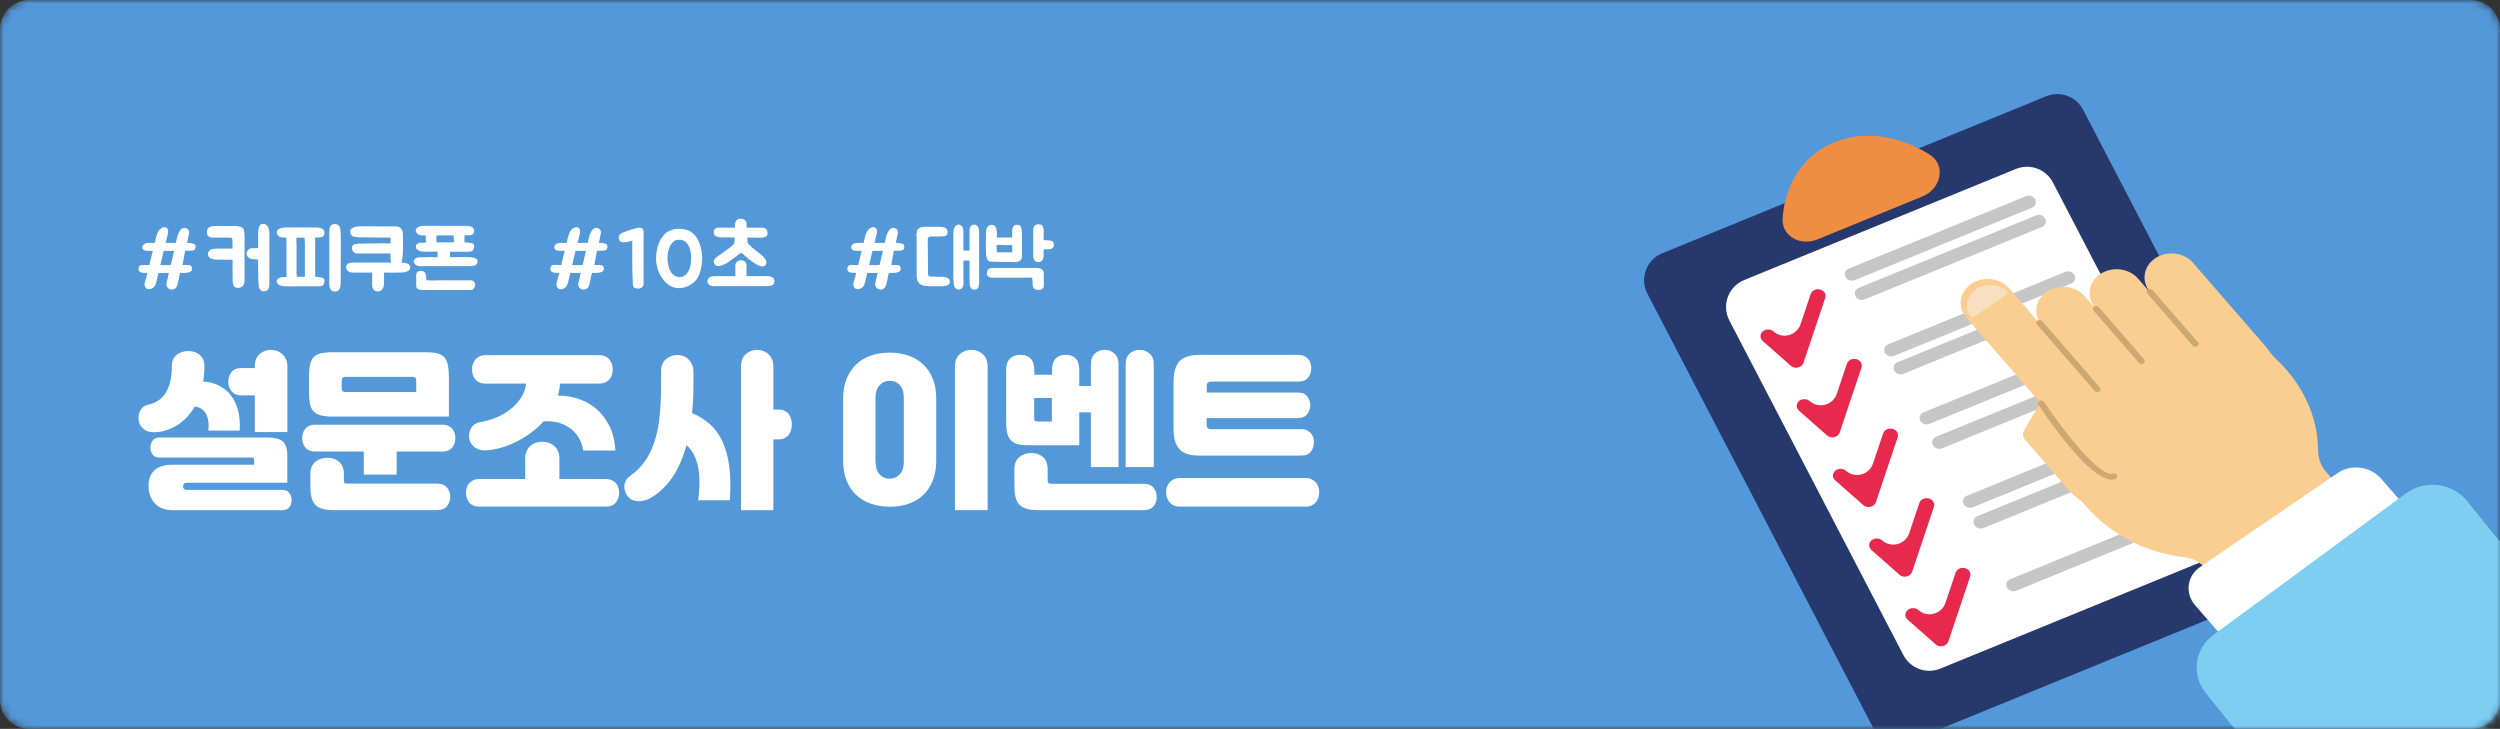 <svg width="343" height="100" viewBox="0 0 343 100" fill="none" xmlns="http://www.w3.org/2000/svg">
<rect x="0" y="0" width="343" height="100" fill="#333333" stroke="none"/>
<mask id="mask0_27_726" style="mask-type:luminance" maskUnits="userSpaceOnUse" x="0" y="0" width="343" height="100">
<path d="M339 0H4C1.791 0 0 1.791 0 4V96C0 98.209 1.791 100 4 100H339C341.209 100 343 98.209 343 96V4C343 1.791 341.209 0 339 0Z" fill="white"/>
</mask>
<g mask="url(#mask0_27_726)">
<path d="M339 0H4C1.791 0 0 1.791 0 4V96C0 98.209 1.791 100 4 100H339C341.209 100 343 98.209 343 96V4C343 1.791 341.209 0 339 0Z" fill="#5398D8"/>
</g>
<mask id="mask1_27_726" style="mask-type:luminance" maskUnits="userSpaceOnUse" x="0" y="0" width="343" height="100">
<path d="M339 0H4C1.791 0 0 1.791 0 4V96C0 98.209 1.791 100 4 100H339C341.209 100 343 98.209 343 96V4C343 1.791 341.209 0 339 0Z" fill="white"/>
</mask>
<g mask="url(#mask1_27_726)">
<path d="M278.343 18.328L233.323 36.731C231.279 37.567 230.447 39.834 231.466 41.794L258.905 94.555C259.924 96.515 262.408 97.426 264.453 96.59L309.473 78.187C311.517 77.351 312.349 75.085 311.33 73.125L283.891 20.363C282.872 18.403 280.388 17.492 278.343 18.328Z" fill="white"/>
<path d="M262.055 101.704C260.141 102.486 257.946 101.681 256.992 99.847L226.023 40.294C224.937 38.206 225.879 35.637 228.058 34.746L280.742 13.207C282.656 12.424 284.851 13.229 285.805 15.063L316.779 74.62C317.865 76.708 316.922 79.278 314.743 80.168L262.055 101.704ZM239.302 38.419C237.123 39.31 236.181 41.88 237.267 43.968L261.145 89.878C262.099 91.713 264.293 92.518 266.207 91.735L303.5 76.491C305.678 75.6 306.621 73.031 305.535 70.942L281.657 25.032C280.703 23.198 278.508 22.393 276.595 23.175L239.302 38.419Z" fill="#26386C"/>
<path d="M246.426 50.45C246.154 50.45 245.887 50.353 245.691 50.18L241.847 46.79C241.438 46.431 241.438 45.843 241.843 45.48C242.252 45.117 242.911 45.117 243.32 45.476C244.559 46.568 246.51 46.044 247.036 44.479L248.425 40.344C248.588 39.855 249.172 39.574 249.723 39.722C250.274 39.866 250.591 40.384 250.424 40.873L247.432 49.787C247.327 50.098 247.043 50.339 246.689 50.42C246.597 50.442 246.513 50.45 246.426 50.45Z" fill="#E6294C"/>
<path d="M251.396 60.005C251.125 60.005 250.858 59.909 250.661 59.735L246.817 56.345C246.408 55.986 246.408 55.398 246.813 55.035C247.218 54.673 247.882 54.673 248.291 55.032C249.53 56.123 251.481 55.599 252.006 54.034L253.395 49.899C253.558 49.41 254.142 49.129 254.693 49.277C255.244 49.422 255.561 49.94 255.394 50.428L252.402 59.343C252.298 59.654 252.014 59.894 251.659 59.975C251.567 59.998 251.479 60.005 251.396 60.005Z" fill="#E6294C"/>
<path d="M256.367 69.563C256.096 69.563 255.829 69.467 255.633 69.293L251.789 65.903C251.38 65.544 251.38 64.956 251.784 64.594C252.193 64.231 252.853 64.231 253.262 64.59C254.501 65.681 256.452 65.157 256.978 63.592L258.367 59.457C258.529 58.969 259.109 58.688 259.665 58.836C260.216 58.98 260.533 59.498 260.366 59.986L257.373 68.901C257.269 69.212 256.985 69.452 256.63 69.534C256.538 69.552 256.451 69.563 256.367 69.563Z" fill="#E6294C"/>
<path d="M261.335 79.117C261.063 79.117 260.796 79.021 260.6 78.847L256.756 75.458C256.347 75.099 256.347 74.51 256.752 74.148C257.157 73.785 257.82 73.785 258.229 74.144C259.468 75.235 261.419 74.712 261.945 73.146L263.334 69.011C263.497 68.523 264.081 68.242 264.632 68.39C265.183 68.534 265.5 69.052 265.333 69.54L262.34 78.455C262.236 78.766 261.952 79.006 261.597 79.088C261.51 79.11 261.422 79.117 261.335 79.117Z" fill="#E6294C"/>
<path d="M266.305 88.676C266.034 88.676 265.767 88.58 265.571 88.406L261.727 85.016C261.318 84.658 261.318 84.069 261.723 83.707C262.132 83.344 262.791 83.344 263.2 83.703C264.439 84.794 266.39 84.27 266.916 82.705L268.305 78.57C268.467 78.082 269.052 77.8 269.603 77.949C270.154 78.093 270.471 78.611 270.304 79.099L267.311 88.014C267.207 88.325 266.923 88.565 266.568 88.647C266.477 88.665 266.393 88.676 266.305 88.676Z" fill="#E6294C"/>
<path d="M277.982 26.906L253.621 36.864C253.164 37.051 252.979 37.557 253.206 37.994C253.434 38.431 253.988 38.635 254.444 38.448L278.806 28.489C279.262 28.303 279.448 27.797 279.22 27.36C278.993 26.922 278.439 26.719 277.982 26.906Z" fill="#C7C6C6"/>
<path d="M279.355 29.548L254.994 39.506C254.537 39.693 254.352 40.199 254.579 40.636C254.807 41.073 255.361 41.276 255.817 41.09L280.179 31.131C280.635 30.945 280.821 30.439 280.593 30.002C280.366 29.564 279.811 29.361 279.355 29.548Z" fill="#C7C6C6"/>
<path d="M275.531 43.491L260.302 49.716C259.846 49.903 259.66 50.408 259.888 50.846C260.115 51.283 260.669 51.486 261.125 51.3L276.354 45.074C276.81 44.888 276.996 44.382 276.768 43.945C276.541 43.508 275.987 43.304 275.531 43.491Z" fill="#C7C6C6"/>
<path d="M279.104 50.358L263.875 56.583C263.419 56.77 263.233 57.276 263.461 57.713C263.688 58.15 264.243 58.353 264.699 58.167L279.927 51.942C280.384 51.755 280.569 51.249 280.342 50.812C280.114 50.375 279.56 50.172 279.104 50.358Z" fill="#C7C6C6"/>
<path d="M280.843 53.704L265.614 59.929C265.158 60.116 264.973 60.622 265.2 61.059C265.428 61.496 265.982 61.7 266.438 61.513L281.667 55.288C282.123 55.101 282.308 54.596 282.081 54.158C281.854 53.721 281.299 53.518 280.843 53.704Z" fill="#C7C6C6"/>
<path d="M285.054 61.803L269.825 68.028C269.369 68.214 269.183 68.72 269.411 69.157C269.638 69.594 270.193 69.798 270.649 69.611L285.877 63.386C286.334 63.2 286.519 62.694 286.292 62.257C286.064 61.819 285.51 61.616 285.054 61.803Z" fill="#C7C6C6"/>
<path d="M286.519 64.618L271.291 70.843C270.834 71.03 270.649 71.535 270.876 71.973C271.104 72.41 271.658 72.613 272.114 72.427L287.343 66.202C287.799 66.015 287.985 65.509 287.757 65.072C287.53 64.635 286.976 64.432 286.519 64.618Z" fill="#C7C6C6"/>
<path d="M283.384 37.294L259.022 47.253C258.566 47.439 258.38 47.945 258.608 48.382C258.835 48.82 259.389 49.023 259.846 48.836L284.207 38.878C284.664 38.691 284.849 38.185 284.622 37.748C284.394 37.311 283.84 37.108 283.384 37.294Z" fill="#C7C6C6"/>
<path d="M295.652 60.885L271.29 70.844C270.834 71.03 270.648 71.536 270.876 71.973C271.103 72.41 271.657 72.614 272.114 72.427L296.475 62.468C296.931 62.282 297.117 61.776 296.89 61.339C296.662 60.902 296.108 60.699 295.652 60.885Z" fill="#C7C6C6"/>
<path d="M300.138 69.513L275.776 79.472C275.32 79.659 275.134 80.164 275.362 80.602C275.589 81.039 276.143 81.242 276.599 81.056L300.961 71.097C301.417 70.91 301.603 70.405 301.375 69.968C301.148 69.53 300.594 69.327 300.138 69.513Z" fill="#C7C6C6"/>
<path d="M251.666 19.516C247.387 21.267 244.887 25.274 244.576 29.96C244.412 32.422 247.043 33.789 249.327 32.855L263.78 26.946C266.326 25.905 267.051 22.645 264.718 21.186C260.604 18.614 255.775 17.836 251.666 19.516Z" fill="#EF8D43"/>
<path d="M313.679 50.707C313.193 50.15 312.681 49.623 312.144 49.128C311.593 48.619 311.202 47.955 310.721 47.38C310.703 47.359 310.686 47.339 310.668 47.319L300.874 36.049C299.625 34.61 297.297 34.345 295.674 35.452C294.05 36.559 293.751 38.623 295 40.063L298.048 43.571C298.061 43.586 298.051 43.609 298.031 43.609C298.024 43.609 298.017 43.606 298.013 43.601L293.332 38.216C292.083 36.777 289.755 36.512 288.132 37.619C286.508 38.726 286.21 40.79 287.458 42.23L290.167 45.349C290.178 45.362 290.174 45.381 290.159 45.387C290.149 45.391 290.139 45.388 290.132 45.38L286.009 40.632C284.76 39.193 282.432 38.928 280.809 40.035C279.185 41.142 278.886 43.206 280.135 44.645L284.662 49.853C284.67 49.862 284.671 49.874 284.664 49.884C284.654 49.896 284.635 49.898 284.625 49.886L275.648 39.556C274.4 38.117 272.071 37.852 270.448 38.959C268.825 40.066 268.526 42.131 269.774 43.57L279.569 54.84C279.769 55.071 279.836 55.399 279.681 55.664L277.713 59.035L277.709 59.043C277.464 59.458 277.517 59.964 277.838 60.336L284.055 67.489C284.182 67.635 284.32 67.77 284.468 67.891C285.016 68.342 285.611 68.751 286.07 69.29C286.119 69.348 286.169 69.405 286.218 69.462C289.709 73.48 294.619 75.878 299.593 76.433C300.712 76.558 301.776 77.036 302.515 77.886L302.802 78.218C304.134 79.75 306.402 80.042 308.078 78.897L319.027 71.419C321.002 70.07 321.36 67.299 319.791 65.493L319.089 64.685C318.358 63.843 318.039 62.734 318.028 61.62C317.992 57.892 316.561 54.025 313.679 50.707Z" fill="#FACD91"/>
<path d="M271.127 39.691C269.86 40.553 269.525 42.091 270.27 43.297C270.4 43.507 270.707 43.558 270.921 43.416L275.239 40.466C275.448 40.319 275.471 40.043 275.279 39.877C274.15 38.935 272.389 38.829 271.127 39.691Z" fill="#F9DFC2"/>
<path d="M287.749 53.796C287.615 53.796 287.481 53.744 287.396 53.642L279.48 44.531C279.328 44.357 279.364 44.108 279.56 43.977C279.756 43.847 280.037 43.875 280.185 44.049L288.101 53.159C288.253 53.333 288.217 53.582 288.021 53.713C287.94 53.768 287.842 53.796 287.749 53.796Z" fill="#CDA872"/>
<path d="M293.818 49.94C293.685 49.94 293.551 49.889 293.466 49.786L287.231 42.613C287.079 42.439 287.115 42.19 287.311 42.059C287.508 41.925 287.789 41.956 287.936 42.13L294.171 49.303C294.322 49.477 294.287 49.727 294.091 49.857C294.01 49.912 293.917 49.94 293.818 49.94Z" fill="#CDA872"/>
<path d="M301.201 47.591C301.067 47.591 300.933 47.54 300.848 47.437L294.613 40.264C294.462 40.09 294.497 39.841 294.693 39.71C294.89 39.58 295.171 39.608 295.318 39.782L301.553 46.955C301.705 47.129 301.669 47.378 301.473 47.508C301.392 47.563 301.299 47.591 301.201 47.591Z" fill="#CDA872"/>
<path d="M289.738 65.792C286.598 65.792 280.845 57.306 279.672 55.527C279.547 55.337 279.618 55.096 279.832 54.985C280.047 54.875 280.319 54.938 280.443 55.128C283.356 59.549 288.222 65.531 289.903 64.978C290.135 64.903 290.389 65.005 290.478 65.211C290.563 65.417 290.447 65.642 290.215 65.717C290.064 65.769 289.903 65.792 289.738 65.792Z" fill="#CDA872"/>
<path d="M320.743 64.889L301.864 77.784C300.04 79.03 299.736 81.391 301.185 83.059L314.161 97.993C315.61 99.66 318.263 100.002 320.088 98.756L338.966 85.861C340.791 84.615 341.095 82.253 339.646 80.586L326.67 65.652C325.221 63.985 322.567 63.643 320.743 64.889Z" fill="white"/>
<path d="M351.671 94.421L325.287 113.816C322.672 115.736 318.922 115.272 316.91 112.777L302.622 95.081C300.609 92.586 301.095 89.007 303.71 87.087L330.094 67.692C332.708 65.772 336.459 66.236 338.471 68.731L352.759 86.427C354.771 88.917 354.285 92.5 351.671 94.421Z" fill="#7ECEF2"/>
</g>
<path d="M20.276 55.536C21.429 55.291 22.266 54.716 22.786 53.811C23.307 52.907 23.572 51.746 23.572 50.32V50.224C23.572 49.863 23.633 49.554 23.766 49.288C23.888 49.022 24.062 48.809 24.286 48.649C24.511 48.49 24.745 48.362 25.021 48.277C25.296 48.192 25.582 48.16 25.888 48.16C26.47 48.17 26.98 48.351 27.398 48.692C27.827 49.032 28.041 49.543 28.041 50.224V50.32C28.041 50.682 28.031 51.023 28 51.363C27.97 51.704 27.929 52.023 27.888 52.332C28.663 52.396 29.378 52.577 30.01 52.885C30.643 53.194 31.184 53.62 31.633 54.184C32.081 54.748 32.418 55.429 32.643 56.249C32.867 57.058 32.949 58.005 32.888 59.08H28.582C28.684 58.101 28.572 57.324 28.245 56.749C27.919 56.174 27.408 55.855 26.715 55.77C26.072 56.887 25.266 57.739 24.306 58.335C23.337 58.941 22.317 59.261 21.245 59.303C20.664 59.335 20.184 59.208 19.797 58.931C19.409 58.654 19.164 58.292 19.062 57.834C18.94 57.292 19.001 56.791 19.225 56.355C19.45 55.919 19.797 55.653 20.276 55.536ZM23.572 69.989C23.062 69.989 22.613 69.904 22.215 69.734C21.817 69.564 21.49 69.329 21.215 69.031C20.95 68.733 20.735 68.393 20.603 68.01C20.46 67.626 20.388 67.222 20.388 66.807V66.52C20.388 65.679 20.664 65.008 21.205 64.508C21.756 64.008 22.541 63.763 23.572 63.763H34.867V63.156C34.867 63.018 34.847 62.922 34.796 62.858C34.755 62.805 34.653 62.773 34.5 62.773H21.868C21.429 62.773 21.123 62.635 20.929 62.347C20.735 62.071 20.633 61.751 20.633 61.389C20.633 61.059 20.735 60.751 20.929 60.464C21.123 60.176 21.439 60.027 21.868 60.027H36.683C37.683 60.027 38.397 60.208 38.806 60.57C39.214 60.932 39.418 61.57 39.418 62.486V66.232H25.623C25.459 66.232 25.337 66.275 25.256 66.36C25.164 66.456 25.123 66.562 25.123 66.69V66.764C25.123 66.892 25.164 66.999 25.245 67.084C25.327 67.169 25.449 67.211 25.613 67.211H38.724C39.173 67.211 39.499 67.36 39.703 67.658C39.907 67.957 40.01 68.286 40.01 68.638C40.01 68.968 39.907 69.276 39.714 69.564C39.52 69.851 39.193 70 38.724 70H23.572V69.989ZM34.959 54.248H33.071C32.52 54.248 32.092 54.056 31.775 53.684C31.469 53.311 31.316 52.875 31.316 52.374C31.316 51.874 31.459 51.438 31.745 51.065C32.031 50.693 32.469 50.501 33.071 50.501H34.959V50.267C34.959 49.522 35.183 48.947 35.632 48.564C36.081 48.192 36.591 48 37.183 48C37.469 48 37.744 48.053 38.01 48.149C38.275 48.245 38.52 48.394 38.724 48.585C38.938 48.777 39.101 49.011 39.234 49.288C39.356 49.565 39.428 49.895 39.428 50.267V59.282H34.959V54.248Z" fill="white"/>
<path d="M49.907 61.953H43.214C42.897 61.953 42.632 61.9 42.407 61.794C42.183 61.687 41.999 61.549 41.867 61.368C41.734 61.198 41.632 61.006 41.56 60.783C41.489 60.559 41.459 60.346 41.459 60.123C41.459 59.899 41.489 59.686 41.55 59.463C41.611 59.239 41.714 59.048 41.856 58.867C41.999 58.686 42.183 58.547 42.407 58.431C42.632 58.324 42.897 58.271 43.214 58.271H60.722C61.039 58.271 61.304 58.324 61.529 58.431C61.753 58.537 61.937 58.686 62.08 58.867C62.222 59.048 62.324 59.25 62.386 59.463C62.447 59.686 62.477 59.899 62.477 60.123C62.477 60.346 62.447 60.559 62.375 60.783C62.304 61.006 62.212 61.198 62.069 61.368C61.937 61.538 61.753 61.677 61.529 61.794C61.304 61.9 61.039 61.953 60.722 61.953H54.417V65.115H49.907V61.953ZM45.601 57.153C44.928 57.153 44.377 57.089 43.958 56.972C43.54 56.855 43.214 56.664 42.979 56.398C42.744 56.132 42.591 55.77 42.509 55.323C42.428 54.865 42.387 54.301 42.387 53.609V51.842C42.387 51.172 42.428 50.608 42.509 50.16C42.591 49.703 42.744 49.341 42.979 49.064C43.214 48.788 43.54 48.596 43.958 48.489C44.377 48.383 44.928 48.33 45.601 48.33H58.376C59.049 48.33 59.6 48.383 60.019 48.489C60.437 48.596 60.763 48.788 60.998 49.064C61.233 49.341 61.386 49.703 61.467 50.15C61.549 50.597 61.59 51.161 61.59 51.831V57.153H45.601ZM45.795 69.989C45.162 69.989 44.642 69.936 44.224 69.808C43.805 69.691 43.479 69.5 43.234 69.234C42.999 68.968 42.826 68.616 42.724 68.191C42.622 67.765 42.581 67.222 42.581 66.583V65.083C42.581 64.284 42.816 63.71 43.275 63.348C43.734 62.986 44.285 62.805 44.917 62.805C45.55 62.805 46.081 62.986 46.519 63.348C46.958 63.71 47.183 64.284 47.183 65.083V65.881C47.183 66.147 47.223 66.285 47.295 66.317C47.366 66.338 47.529 66.349 47.785 66.349H59.886C60.569 66.349 61.059 66.53 61.345 66.903C61.631 67.275 61.773 67.69 61.773 68.159C61.773 68.638 61.631 69.063 61.335 69.436C61.039 69.798 60.559 69.989 59.886 69.989H45.795ZM46.877 53.13C46.877 53.364 46.907 53.535 46.978 53.63C47.05 53.737 47.193 53.779 47.417 53.779H57.111V52.332C57.111 52.108 57.07 51.949 56.998 51.853C56.927 51.757 56.774 51.704 56.549 51.704H47.417C47.193 51.704 47.05 51.757 46.978 51.853C46.907 51.959 46.877 52.119 46.877 52.332V53.13Z" fill="white"/>
<path d="M72.059 65.722V62.89C72.059 62.518 72.12 62.188 72.253 61.901C72.385 61.613 72.549 61.368 72.773 61.177C72.987 60.985 73.232 60.836 73.518 60.74C73.793 60.645 74.089 60.602 74.406 60.602C74.701 60.602 74.997 60.655 75.283 60.751C75.569 60.857 75.814 60.996 76.038 61.187C76.252 61.379 76.426 61.613 76.559 61.901C76.681 62.188 76.752 62.518 76.752 62.89V65.722H83.058C83.405 65.722 83.691 65.775 83.936 65.881C84.17 65.987 84.374 66.137 84.517 66.317C84.67 66.498 84.772 66.701 84.844 66.924C84.915 67.148 84.946 67.382 84.946 67.616C84.946 68.095 84.803 68.542 84.507 68.925C84.211 69.319 83.731 69.51 83.058 69.51H65.814C65.141 69.51 64.661 69.319 64.365 68.925C64.07 68.531 63.927 68.095 63.927 67.616C63.927 67.382 63.957 67.148 64.029 66.924C64.1 66.701 64.202 66.498 64.355 66.317C64.508 66.137 64.702 65.998 64.937 65.881C65.172 65.775 65.468 65.722 65.814 65.722H72.059ZM76.824 52.641C76.814 52.917 76.783 53.194 76.732 53.471C76.681 53.748 76.63 54.014 76.548 54.28H76.681C77.62 54.28 78.548 54.439 79.446 54.748C80.344 55.057 81.15 55.525 81.874 56.153C82.589 56.781 83.18 57.558 83.64 58.505C84.099 59.453 84.364 60.549 84.436 61.815H80.017C79.803 60.549 79.252 59.559 78.344 58.856C77.436 58.143 76.324 57.792 75.008 57.792C74.946 57.792 74.875 57.792 74.793 57.803C74.712 57.813 74.63 57.824 74.559 57.835C74.038 58.409 73.457 58.931 72.834 59.389C72.212 59.846 71.549 60.251 70.875 60.591C70.192 60.932 69.498 61.209 68.794 61.411C68.09 61.613 67.416 61.741 66.773 61.783C66.161 61.847 65.621 61.719 65.172 61.4C64.723 61.081 64.447 60.645 64.376 60.102C64.304 59.591 64.396 59.123 64.651 58.697C64.916 58.271 65.325 58.016 65.876 57.92C66.641 57.792 67.376 57.579 68.1 57.281C68.824 56.983 69.467 56.589 70.049 56.132C70.63 55.674 71.11 55.142 71.498 54.546C71.875 53.95 72.11 53.311 72.181 52.63H66.651C66.304 52.63 66.019 52.577 65.784 52.47C65.549 52.364 65.355 52.215 65.202 52.023C65.049 51.832 64.937 51.63 64.865 51.395C64.794 51.161 64.763 50.927 64.763 50.693C64.763 50.459 64.794 50.225 64.865 49.99C64.937 49.756 65.039 49.543 65.192 49.362C65.345 49.171 65.539 49.022 65.774 48.905C66.008 48.788 66.304 48.724 66.651 48.724H82.181C82.528 48.724 82.813 48.777 83.058 48.905C83.293 49.022 83.487 49.171 83.64 49.362C83.793 49.554 83.895 49.756 83.966 49.99C84.038 50.225 84.068 50.459 84.068 50.693C84.068 50.927 84.038 51.161 83.966 51.395C83.895 51.63 83.782 51.842 83.629 52.023C83.476 52.215 83.283 52.364 83.038 52.47C82.803 52.577 82.517 52.63 82.181 52.63H76.824V52.641Z" fill="white"/>
<path d="M86.455 65.285C87.282 64.71 87.955 64.029 88.496 63.263C89.037 62.486 89.465 61.592 89.802 60.581C90.138 59.569 90.363 58.42 90.496 57.143C90.628 55.865 90.7 54.418 90.7 52.811V50.969C90.7 50.224 90.924 49.65 91.373 49.277C91.822 48.905 92.343 48.703 92.924 48.703C93.21 48.703 93.485 48.756 93.751 48.852C94.016 48.947 94.261 49.096 94.455 49.298C94.659 49.49 94.822 49.735 94.944 50.012C95.067 50.288 95.138 50.608 95.138 50.969V52.768C95.138 53.471 95.118 54.141 95.097 54.791C95.067 55.45 95.016 56.078 94.954 56.685C95.893 57.079 96.72 57.59 97.424 58.218C98.128 58.846 98.699 59.644 99.138 60.602C99.577 61.56 99.883 62.699 100.056 64.018C100.23 65.338 100.25 66.882 100.138 68.638H95.781C96.036 66.754 96.026 65.178 95.75 63.944C95.475 62.699 94.954 61.751 94.189 61.07C93.22 64.604 91.557 67.031 89.21 68.35C88.924 68.51 88.639 68.616 88.332 68.691C88.037 68.765 87.741 68.787 87.455 68.765C87.169 68.744 86.914 68.67 86.68 68.552C86.445 68.435 86.261 68.276 86.108 68.073C85.955 67.882 85.843 67.669 85.761 67.435C85.68 67.19 85.649 66.945 85.659 66.69C85.669 66.434 85.741 66.179 85.874 65.934C86.006 65.689 86.2 65.466 86.455 65.285ZM101.668 50.267C101.668 49.522 101.893 48.947 102.342 48.564C102.791 48.181 103.311 48 103.893 48C104.178 48 104.454 48.053 104.719 48.149C104.984 48.255 105.219 48.394 105.423 48.585C105.627 48.777 105.791 49.011 105.913 49.288C106.035 49.565 106.107 49.895 106.107 50.267V56.196H106.852C107.199 56.196 107.484 56.259 107.709 56.387C107.933 56.515 108.117 56.674 108.25 56.866C108.382 57.058 108.484 57.281 108.545 57.526C108.607 57.771 108.637 58.005 108.637 58.239C108.637 58.473 108.607 58.707 108.545 58.952C108.484 59.197 108.392 59.41 108.25 59.612C108.117 59.804 107.933 59.963 107.699 60.091C107.464 60.219 107.188 60.282 106.852 60.282H106.107V70H101.658V50.267H101.668Z" fill="white"/>
<path d="M115.678 54.716C115.678 53.684 115.831 52.779 116.147 51.991C116.464 51.204 116.902 50.544 117.463 50.001C118.025 49.458 118.698 49.054 119.474 48.788C120.249 48.511 121.116 48.383 122.055 48.383C122.994 48.383 123.861 48.522 124.636 48.788C125.412 49.064 126.085 49.458 126.657 49.99C127.228 50.523 127.667 51.182 127.983 51.981C128.299 52.779 128.452 53.694 128.452 54.716V63.188C128.452 64.221 128.299 65.136 127.983 65.924C127.667 66.711 127.228 67.382 126.667 67.914C126.106 68.446 125.432 68.85 124.647 69.117C123.861 69.393 123.004 69.521 122.075 69.521C121.137 69.521 120.269 69.383 119.494 69.117C118.718 68.84 118.045 68.446 117.474 67.914C116.902 67.382 116.464 66.722 116.147 65.924C115.831 65.125 115.678 64.21 115.678 63.188V54.716ZM120.127 63.295C120.127 64.093 120.31 64.689 120.678 65.083C121.045 65.477 121.504 65.679 122.055 65.679C122.606 65.679 123.075 65.477 123.443 65.083C123.82 64.689 124.004 64.082 124.004 63.295V54.631C124.004 53.833 123.82 53.237 123.443 52.832C123.065 52.428 122.606 52.236 122.055 52.247C121.504 52.257 121.035 52.46 120.667 52.864C120.3 53.269 120.116 53.854 120.116 54.631V63.295H120.127ZM131.014 69.989V50.32C131.014 49.554 131.238 48.979 131.687 48.585C132.136 48.192 132.656 48 133.258 48C133.86 48 134.381 48.192 134.83 48.585C135.279 48.979 135.503 49.554 135.503 50.32V69.989H131.014Z" fill="white"/>
<path d="M141.023 61.091C140.421 61.091 139.931 61.038 139.554 60.921C139.176 60.804 138.87 60.612 138.646 60.357C138.421 60.102 138.268 59.772 138.176 59.357C138.085 58.952 138.044 58.452 138.044 57.856V50.81C138.044 50.065 138.227 49.522 138.585 49.181C138.942 48.841 139.411 48.681 140.003 48.681C140.584 48.681 141.054 48.852 141.391 49.181C141.727 49.511 141.911 50.065 141.911 50.81V51.416H144.339V50.81C144.339 50.065 144.513 49.522 144.839 49.181C145.176 48.841 145.635 48.681 146.217 48.681C146.819 48.681 147.278 48.852 147.594 49.181C147.91 49.511 148.074 50.065 148.074 50.81V52.96H149.665V49.99C149.665 49.33 149.849 48.841 150.227 48.5C150.604 48.16 151.053 48 151.574 48C152.084 48 152.522 48.17 152.9 48.5C153.277 48.841 153.461 49.33 153.461 49.99V64.082H149.665V56.568H148.074V61.091H141.023ZM142.37 69.989C141.737 69.989 141.217 69.925 140.809 69.798C140.401 69.67 140.074 69.478 139.829 69.212C139.595 68.946 139.421 68.595 139.319 68.159C139.217 67.722 139.176 67.19 139.176 66.562V64.433C139.176 63.635 139.401 63.06 139.86 62.699C140.319 62.337 140.86 62.156 141.493 62.156C142.125 62.156 142.656 62.337 143.084 62.699C143.513 63.06 143.737 63.635 143.737 64.433V65.796C143.737 66.062 143.778 66.222 143.85 66.285C143.921 66.349 144.084 66.381 144.339 66.381H156.818C157.502 66.381 157.991 66.562 158.277 66.935C158.563 67.297 158.706 67.722 158.706 68.191C158.706 68.68 158.563 69.095 158.267 69.457C157.971 69.819 157.491 70 156.818 70H142.37V69.989ZM144.319 57.834V54.599H141.891V57.27C141.891 57.526 141.921 57.675 141.993 57.739C142.064 57.803 142.217 57.834 142.452 57.834H144.319ZM154.441 49.99C154.441 49.33 154.624 48.841 155.002 48.5C155.379 48.17 155.828 48 156.349 48C156.859 48 157.308 48.17 157.706 48.5C158.104 48.83 158.298 49.33 158.298 49.99V64.082H154.441V49.99Z" fill="white"/>
<path d="M179.072 65.583C179.418 65.583 179.714 65.636 179.959 65.764C180.204 65.881 180.408 66.03 180.561 66.222C180.714 66.413 180.827 66.615 180.898 66.85C180.969 67.084 181 67.318 181 67.552C181 67.807 180.959 68.042 180.888 68.276C180.816 68.51 180.694 68.723 180.541 68.904C180.388 69.095 180.184 69.244 179.949 69.351C179.714 69.457 179.418 69.51 179.072 69.51H161.92C161.573 69.51 161.287 69.457 161.042 69.351C160.797 69.244 160.603 69.095 160.45 68.904C160.297 68.712 160.175 68.51 160.103 68.276C160.032 68.042 159.991 67.797 159.991 67.552C159.991 67.318 160.022 67.084 160.093 66.85C160.165 66.615 160.277 66.403 160.43 66.222C160.583 66.041 160.787 65.881 161.032 65.764C161.277 65.647 161.573 65.583 161.92 65.583H179.072ZM178.174 48.702C178.49 48.702 178.755 48.756 178.97 48.862C179.184 48.968 179.367 49.107 179.51 49.288C179.653 49.458 179.755 49.65 179.816 49.873C179.878 50.097 179.908 50.31 179.908 50.533C179.908 50.991 179.776 51.395 179.5 51.778C179.235 52.151 178.786 52.343 178.174 52.343H166.236C165.787 52.343 165.562 52.545 165.562 52.949V53.854H178.041C178.674 53.854 179.112 54.045 179.378 54.418C179.643 54.791 179.765 55.195 179.765 55.61C179.765 56.046 179.633 56.451 179.357 56.813C179.092 57.175 178.643 57.366 178.031 57.366H165.552V58.26C165.552 58.494 165.603 58.654 165.726 58.75C165.838 58.846 166.001 58.888 166.236 58.888H178.541C178.857 58.888 179.123 58.941 179.337 59.048C179.551 59.154 179.735 59.293 179.878 59.474C180.02 59.644 180.123 59.836 180.184 60.048C180.245 60.261 180.276 60.474 180.276 60.698C180.276 61.145 180.143 61.56 179.867 61.943C179.602 62.315 179.153 62.507 178.541 62.507H164.583C163.277 62.507 162.358 62.22 161.818 61.624C161.277 61.038 161.012 60.112 161.012 58.846V52.353C161.012 51.087 161.277 50.161 161.818 49.575C162.358 48.99 163.277 48.692 164.583 48.692H178.174V48.702Z" fill="white"/>
<path d="M25.915 32.113C25.834 32.512 25.737 32.921 25.666 33.319C25.942 33.319 26.57 33.356 26.738 33.547C26.878 33.718 26.916 34.298 26.462 34.365C26.402 34.386 25.996 34.412 25.401 34.412L25.044 36.359C25.233 36.359 25.509 36.339 25.877 36.359C26.213 36.37 26.353 36.587 26.343 36.893C26.343 37.519 25.271 37.442 24.725 37.442C24.676 37.442 24.497 38.477 24.465 38.571C24.346 39.073 24.308 39.617 23.67 39.72C23.172 39.788 22.766 39.368 22.836 38.912C22.858 38.684 22.934 38.467 22.993 38.249C23.053 37.985 23.123 37.701 23.172 37.442H21.749C21.651 37.82 21.57 38.203 21.473 38.591C21.392 38.923 21.283 39.311 20.975 39.503C20.688 39.694 20.299 39.788 20.012 39.513C19.633 39.151 19.952 38.498 20.061 38.089C20.109 37.871 20.169 37.644 20.218 37.442C19.795 37.447 19 37.493 19 36.934C19 36.649 19.119 36.364 19.465 36.354C19.774 36.354 20.18 36.364 20.488 36.364L20.964 34.417H20.299C19.952 34.417 19.525 34.34 19.536 33.941C19.536 33.438 20.082 33.325 20.488 33.325H21.24C21.37 32.734 21.5 31.807 22.025 31.388C22.642 30.896 23.226 31.274 23.047 32.025C22.939 32.444 22.831 32.9 22.739 33.325H24.13C24.119 33.325 24.319 32.506 24.33 32.449C24.427 32.108 24.638 31.559 24.974 31.357C25.293 31.175 25.785 31.289 25.915 31.698C25.964 31.797 25.964 31.931 25.915 32.113ZM21.998 36.364H23.437L23.892 34.417H22.463L21.998 36.364Z" fill="white"/>
<path d="M31.905 37.39V35.634C31.467 35.645 31.061 35.634 30.763 35.624C30.265 35.614 30.384 35.624 29.892 35.624C29.454 35.624 28.929 35.567 28.691 35.292C28.491 35.065 28.474 34.744 28.653 34.485C28.891 34.122 29.389 34.107 29.914 34.107H31.9V33.527C31.9 33.288 31.9 33.175 31.878 32.921C31.867 32.843 31.856 32.672 31.77 32.636C31.689 32.589 31.58 32.615 31.483 32.6C31.375 32.589 31.267 32.61 29.557 32.6C29.438 32.61 29.329 32.6 29.21 32.6C29.032 32.6 28.832 32.6 28.675 32.496C28.447 32.346 28.388 32.097 28.388 31.859C28.377 31.709 28.41 31.564 28.485 31.424C28.523 31.346 28.567 31.274 28.642 31.233C28.723 31.155 28.902 31.098 29.01 31.072C29.346 30.994 29.724 31.005 30.071 31.005H32.381C32.581 31.025 32.836 31.051 33.025 31.119C33.144 31.165 33.285 31.243 33.361 31.346C33.501 31.564 33.501 31.766 33.528 32.02C33.566 32.439 33.55 32.864 33.55 33.283V37.126C33.55 37.162 33.572 38.105 33.55 38.586C33.528 38.892 33.453 39.27 33.036 39.42C32.895 39.477 32.749 39.498 32.63 39.498C32.43 39.498 32.192 39.42 32.105 39.249C31.986 39.021 31.916 38.736 31.916 38.441V37.939C31.905 37.752 31.905 37.571 31.905 37.39ZM34.735 35.567C34.188 35.531 33.701 35.148 33.864 34.562C33.902 34.448 34.021 34.288 34.113 34.21C34.21 34.143 34.313 34.086 34.448 34.06C34.697 34.024 35.114 34.06 35.379 34.039H35.417V33.993C35.428 33.615 35.428 33.832 35.417 33.444C35.417 33.055 35.406 32.657 35.417 32.284V32.128C35.417 31.73 35.417 31.139 35.703 30.865C35.812 30.772 35.931 30.715 36.082 30.715H36.104C36.878 30.751 36.959 31.636 36.959 32.118V38.954C36.959 38.975 36.98 39.56 36.71 39.798C36.602 39.902 36.353 39.969 36.185 39.969C36.007 39.969 35.839 39.902 35.73 39.788C35.53 39.581 35.503 39.342 35.482 39.094C35.482 39.047 35.471 39.001 35.471 38.944C35.449 38.705 35.449 38.42 35.433 38.146C35.422 37.975 35.422 37.815 35.422 37.654V37.39C35.422 37.069 35.411 36.194 35.411 35.873C35.411 35.795 35.422 35.691 35.39 35.624C35.179 35.588 34.951 35.588 34.735 35.567Z" fill="white"/>
<path d="M44.166 32.512C43.879 32.641 43.511 32.538 43.203 32.605C43.241 32.812 43.241 33.004 43.241 33.128V37.97C43.241 37.949 43.917 38.048 43.977 38.063C44.355 38.12 44.561 38.188 44.512 38.643C44.453 39.394 43.977 39.27 43.371 39.28C42.976 39.291 42.575 39.28 42.191 39.28C41.585 39.28 40.99 39.28 40.395 39.291C39.989 39.291 39.583 39.291 39.166 39.28C38.772 39.28 38.036 39.166 37.976 38.664C37.895 37.96 38.858 38.037 39.307 37.991C39.296 37.706 39.307 37.431 39.307 37.157V33.288C39.307 33.242 39.269 32.947 39.285 32.605C38.82 32.584 38.274 32.651 38.036 32.17C37.846 31.818 38.073 31.45 38.414 31.336C38.772 31.212 39.237 31.201 39.616 31.201C40.876 31.201 42.126 31.212 43.392 31.212C43.701 31.212 44.128 31.258 44.355 31.497C44.572 31.735 44.583 32.227 44.307 32.429C44.274 32.47 44.226 32.491 44.166 32.512ZM40.687 33.666V37.644C40.687 37.69 40.709 37.851 40.768 37.975H41.829V33.63C41.829 33.62 41.829 32.936 41.791 32.729C41.791 32.682 41.78 32.636 41.753 32.605H40.741C40.703 32.641 40.692 32.672 40.681 32.729C40.644 32.843 40.66 33.185 40.671 33.402C40.687 33.516 40.687 33.594 40.687 33.666ZM46.655 39.487C46.633 39.544 46.606 39.591 46.585 39.648C46.536 39.741 46.466 39.829 46.368 39.896C46.19 40 45.963 40.021 45.762 39.974C45.643 39.953 45.535 39.907 45.454 39.84C45.167 39.591 45.178 38.995 45.178 38.975V32.056C45.167 31.704 45.178 31.134 45.405 30.927C45.573 30.766 45.773 30.746 45.99 30.746C46.266 30.746 46.514 30.906 46.606 31.155C46.747 31.476 46.736 31.828 46.747 32.18V32.237C46.785 33.397 46.747 34.687 46.747 35.779V38.534C46.747 38.669 46.758 38.809 46.747 38.944C46.725 39.135 46.715 39.306 46.655 39.487Z" fill="white"/>
<path d="M48.473 32.444C48.214 32.351 48.057 32.139 48.057 31.75C48.057 31.398 48.392 31.227 48.673 31.144C49.02 31.041 49.328 31.051 49.685 31.051C49.913 31.051 50.14 31.051 50.351 31.051C50.6 31.051 52.613 31.061 52.861 31.061C52.959 31.061 53.051 31.051 53.159 31.051C53.278 31.061 53.386 31.051 53.505 31.051C53.646 31.051 53.803 31.072 53.944 31.072H54.382C54.452 31.082 54.539 31.082 54.598 31.093C54.647 31.113 54.68 31.129 54.728 31.15C54.885 31.217 55.015 31.32 55.096 31.455C55.253 31.683 55.275 31.978 55.275 32.242C55.275 32.962 55.313 33.542 55.286 34.246C55.264 34.645 55.248 35.546 55.096 36.033C55.87 36.069 56.276 36.214 56.276 36.696C56.276 37.447 55.037 37.39 54.512 37.4C54.371 37.4 54.214 37.411 54.057 37.411C53.592 37.411 53.143 37.411 52.678 37.4C52.688 37.866 52.726 38.731 52.667 39.13C52.618 39.415 52.526 39.7 52.261 39.87C52.023 40.021 51.666 40.021 51.417 39.881C51.217 39.767 51.119 39.503 51.071 39.29C51.049 39.13 51.071 38.912 51.06 38.742V37.395C50.037 37.385 49.485 37.416 48.522 37.405C48.154 37.405 47.797 37.338 47.608 37.043C47.429 36.794 47.429 36.473 47.656 36.245C47.894 36.007 48.489 36.028 48.511 36.028L53.651 36.017C53.57 35.629 53.554 35.21 53.57 34.775H48.809C48.798 34.775 48.489 34.624 48.37 34.412C48.311 34.319 48.289 34.184 48.289 34.05C48.289 33.915 48.327 33.775 48.37 33.697C48.489 33.527 48.608 33.516 48.738 33.49C48.776 33.49 48.798 33.49 48.82 33.48C48.949 33.459 49.096 33.444 49.236 33.433C49.702 33.397 52.055 33.387 52.58 33.387C52.889 33.387 53.246 33.397 53.603 33.397L53.581 32.6C53.035 32.589 50.546 32.589 50.08 32.563C49.545 32.558 48.96 32.615 48.473 32.444Z" fill="white"/>
<path d="M58.413 32.299H58.045C57.915 32.299 57.807 32.279 57.666 32.279C57.569 32.242 57.477 32.222 57.358 32.154C57.261 32.108 57.19 32.004 57.12 31.89C57.012 31.719 57.012 31.559 57.12 31.388C57.217 31.253 57.347 31.15 57.526 31.082C57.704 31.025 57.921 30.979 58.132 30.979H59.928C60.394 30.979 60.859 30.989 61.308 30.989H63.889C64.046 30.989 64.225 30.989 64.414 31.025C64.592 31.046 64.76 31.129 64.879 31.253C64.987 31.357 65.047 31.528 65.047 31.699C65.047 31.89 64.977 32.03 64.831 32.154C64.793 32.175 64.733 32.211 64.701 32.222C64.56 32.279 64.365 32.299 64.203 32.279C64.035 32.279 63.846 32.279 63.716 32.299V32.47C63.716 32.574 63.716 32.662 63.727 32.791V33.257H64.105C64.176 33.294 64.284 33.294 64.354 33.314H64.484C64.701 33.351 64.831 33.392 64.95 33.465C65.047 33.501 65.058 33.656 65.047 33.9C65.047 34.07 64.987 34.205 64.917 34.288C64.868 34.381 64.76 34.449 64.668 34.48C64.571 34.536 64.441 34.536 64.311 34.536H61.703C61.741 34.614 61.741 34.744 61.741 34.878V35.287H62.455C62.704 35.267 62.98 35.267 63.229 35.267H63.965C64.181 35.267 64.371 35.287 64.56 35.287C64.701 35.287 64.809 35.308 64.977 35.355C65.096 35.391 65.215 35.432 65.344 35.505C65.442 35.583 65.512 35.722 65.512 35.857C65.512 35.95 65.491 36.028 65.474 36.095C65.436 36.188 65.393 36.23 65.344 36.287C65.296 36.365 65.188 36.38 65.096 36.437C64.987 36.458 64.917 36.473 64.809 36.473C64.712 36.473 64.641 36.51 64.571 36.51H58.094C57.915 36.53 57.737 36.53 57.547 36.51C57.347 36.51 57.179 36.442 57.05 36.339C56.86 36.225 56.763 36.075 56.763 35.893C56.763 35.816 56.801 35.686 56.871 35.588C56.941 35.495 57.05 35.427 57.179 35.37C57.347 35.313 57.526 35.293 57.666 35.293H58.24C58.419 35.293 58.586 35.272 58.727 35.272H59.133C59.263 35.272 59.392 35.272 59.549 35.293H60.036V34.609V34.531H58.175C58.094 34.531 57.948 34.495 57.84 34.495C57.699 34.474 57.591 34.438 57.493 34.402C57.396 34.355 57.277 34.278 57.185 34.195C57.114 34.127 57.066 34.024 57.066 33.9C57.044 33.718 57.066 33.594 57.174 33.522C57.255 33.418 57.401 33.387 57.542 33.314C57.661 33.304 57.84 33.278 58.007 33.304C58.175 33.304 58.327 33.304 58.435 33.283C58.435 33.149 58.435 32.962 58.413 32.781V32.299ZM64.641 38.452C64.663 38.452 64.701 38.452 64.739 38.472C64.798 38.472 64.836 38.519 64.879 38.54C64.977 38.56 65.02 38.633 65.058 38.7C65.117 38.736 65.128 38.793 65.166 38.861C65.215 39.156 65.166 39.394 65.025 39.534C64.955 39.669 64.836 39.741 64.739 39.751C64.641 39.788 64.571 39.788 64.571 39.788H58.045C57.769 39.788 57.52 39.741 57.342 39.653C57.174 39.539 57.104 39.404 57.104 39.233V38.218C57.066 38.058 57.066 37.887 57.104 37.716C57.104 37.545 57.174 37.421 57.261 37.317C57.401 37.203 57.52 37.167 57.666 37.167H57.856C57.915 37.178 57.975 37.178 58.013 37.203C58.11 37.24 58.181 37.271 58.262 37.338C58.31 37.406 58.343 37.473 58.381 37.545C58.419 37.649 58.44 37.716 58.44 37.82C58.462 37.887 58.462 37.991 58.462 38.068C58.462 38.125 58.483 38.193 58.483 38.229C58.483 38.307 58.505 38.389 58.505 38.436C58.527 38.436 58.602 38.457 58.722 38.457C58.851 38.477 59.079 38.477 59.338 38.477C59.566 38.477 59.793 38.477 59.993 38.457H64.641V38.452ZM62.239 32.299H59.939C59.928 32.336 59.901 32.367 59.869 32.434V33.252H62.276L62.239 32.299Z" fill="white"/>
<path d="M82.416 32.113C82.335 32.512 82.238 32.921 82.168 33.319C82.444 33.319 83.071 33.356 83.239 33.547C83.38 33.718 83.418 34.298 82.963 34.366C82.903 34.386 82.498 34.412 81.903 34.412L81.545 36.359C81.735 36.359 82.011 36.339 82.379 36.359C82.714 36.37 82.855 36.587 82.844 36.893C82.844 37.519 81.773 37.442 81.226 37.442C81.177 37.442 80.999 38.477 80.966 38.571C80.847 39.073 80.809 39.617 80.171 39.72C79.673 39.788 79.267 39.368 79.338 38.912C79.359 38.685 79.435 38.467 79.495 38.25C79.554 37.986 79.624 37.701 79.673 37.442H78.255C78.158 37.82 78.077 38.203 77.98 38.591C77.898 38.923 77.79 39.311 77.482 39.503C77.195 39.694 76.805 39.788 76.519 39.513C76.14 39.151 76.459 38.498 76.567 38.089C76.616 37.871 76.676 37.644 76.724 37.442C76.308 37.442 75.512 37.488 75.512 36.929C75.512 36.644 75.631 36.359 75.978 36.349C76.286 36.349 76.692 36.359 77 36.359L77.476 34.412H76.811C76.465 34.412 76.037 34.334 76.048 33.936C76.048 33.433 76.594 33.319 77 33.319H77.752C77.882 32.729 78.012 31.802 78.537 31.383C79.154 30.891 79.738 31.269 79.56 32.02C79.451 32.439 79.343 32.895 79.251 33.319H80.642C80.631 33.319 80.831 32.501 80.842 32.444C80.939 32.102 81.15 31.553 81.486 31.352C81.805 31.17 82.297 31.284 82.427 31.693C82.465 31.797 82.465 31.932 82.416 32.113ZM78.499 36.364H79.938L80.393 34.417H78.964L78.499 36.364Z" fill="white"/>
<path d="M87.416 31.274C87.654 31.217 88.093 31.217 88.228 31.481C88.358 31.787 88.298 32.325 88.298 32.657V38.477C88.298 38.798 88.379 39.228 88.049 39.456C87.822 39.627 87.384 39.617 87.119 39.523C86.832 39.43 86.821 39.125 86.821 38.876C86.713 36.882 86.751 34.992 86.751 32.962C86.702 33.097 85.88 33.226 85.75 33.226C85.333 33.273 84.938 33.18 84.895 32.714C84.835 32.237 85.171 31.973 85.631 31.838C86.129 31.678 86.621 31.486 87.119 31.346C87.227 31.315 87.319 31.284 87.416 31.274Z" fill="white"/>
<path d="M92.319 39.394C91.891 39.233 91.496 38.938 91.177 38.586C90.414 37.768 90.008 36.582 90.008 35.432C90.008 34.656 90.176 33.858 90.484 33.143C90.712 32.631 91.247 31.937 91.745 31.719C91.924 31.642 92.124 31.559 92.319 31.491C92.833 31.341 93.52 31.377 94.045 31.491C95.495 31.823 96.128 33.325 96.306 34.775C96.366 35.251 96.344 35.743 96.285 36.219C96.166 37.11 95.976 37.985 95.311 38.622C94.716 39.182 93.99 39.513 93.19 39.534C92.903 39.534 92.605 39.498 92.319 39.394ZM92.546 33.04C92.329 33.174 92.151 33.382 92.021 33.599C91.685 34.148 91.583 34.795 91.583 35.422C91.583 36.069 91.713 36.825 92.108 37.395C92.297 37.669 92.562 37.887 92.903 37.975C93.222 38.053 93.558 38.032 93.844 37.861C94.759 37.328 94.883 35.914 94.808 34.992C94.737 34.081 94.353 32.864 93.179 32.895C92.962 32.89 92.735 32.926 92.546 33.04Z" fill="white"/>
<path d="M105.37 37.882C105.629 37.903 105.867 37.96 106.084 38.146C106.192 38.25 106.252 38.384 106.252 38.545C106.252 38.705 106.192 38.933 106.095 39.037C105.846 39.275 105.261 39.254 105.24 39.254H98.568C98.498 39.254 98.411 39.265 98.33 39.265C97.995 39.275 97.567 39.301 97.307 39.083C97.15 38.949 97.058 38.778 97.058 38.591C97.058 38.364 97.215 38.079 97.454 37.985C97.773 37.871 98.119 37.892 98.465 37.882H98.525C99.288 37.871 100.11 37.871 100.895 37.882L100.884 36.447C100.884 36.447 100.884 36.059 101.203 35.842C101.609 35.557 102.415 35.748 102.415 36.308L102.426 37.882C103.151 37.871 103.687 37.871 104.412 37.882C104.699 37.892 104.969 37.861 105.224 37.882C105.272 37.892 105.321 37.882 105.37 37.882ZM100.841 31.238V30.839C100.841 30.839 100.841 30.337 101.16 30.119C101.566 29.834 102.421 30.072 102.421 30.632L102.432 31.238H103.373C103.481 31.258 103.79 31.238 103.898 31.238C104.471 31.238 105.229 31.113 105.305 31.875C105.402 32.708 104.52 32.605 103.984 32.605L102.534 32.594L102.545 32.916C102.545 33.04 102.545 33.107 102.567 33.237C102.615 33.407 102.735 33.501 102.843 33.625C103.308 34.138 104.114 34.64 104.618 35.117C104.915 35.412 105.251 35.733 105.115 36.199C104.926 36.815 104.152 36.494 103.757 36.256C102.994 35.79 102.367 35.251 101.723 34.671C101.685 34.65 100.613 35.448 100.116 35.831C99.602 36.209 98.498 36.836 98.07 36.287C97.665 35.681 98.2 35.375 98.703 34.997C99.228 34.619 100.034 34.107 100.57 33.594C100.787 33.387 100.77 33.242 100.77 32.957L100.781 32.569H99.401C99.401 32.569 97.984 32.693 97.924 31.999C97.886 31.657 98.043 31.269 98.438 31.238C98.546 31.227 98.665 31.227 98.806 31.227C98.887 31.227 99.591 31.238 99.71 31.238H100.841Z" fill="white"/>
<path d="M123.156 32.113C123.075 32.512 122.977 32.921 122.907 33.32C123.183 33.32 123.811 33.356 123.978 33.547C124.119 33.718 124.157 34.298 123.702 34.366C123.643 34.386 123.237 34.412 122.642 34.412L122.285 36.359C122.474 36.359 122.75 36.339 123.118 36.359C123.454 36.37 123.594 36.587 123.583 36.893C123.583 37.52 122.512 37.442 121.966 37.442C121.917 37.442 121.738 38.477 121.706 38.571C121.587 39.073 121.549 39.617 120.91 39.72C120.413 39.788 120.007 39.368 120.077 38.913C120.099 38.685 120.175 38.467 120.234 38.25C120.294 37.986 120.364 37.701 120.413 37.442H118.995C118.898 37.82 118.816 38.203 118.719 38.592C118.638 38.923 118.53 39.311 118.221 39.503C117.934 39.694 117.545 39.788 117.258 39.513C116.879 39.151 117.198 38.498 117.307 38.089C117.355 37.872 117.415 37.644 117.464 37.442C117.047 37.442 116.252 37.488 116.252 36.929C116.252 36.644 116.371 36.359 116.717 36.349C117.025 36.349 117.431 36.359 117.74 36.359L118.216 34.412H117.55C117.204 34.412 116.776 34.335 116.787 33.936C116.787 33.434 117.334 33.32 117.74 33.32H118.492C118.622 32.729 118.751 31.802 119.276 31.383C119.893 30.891 120.478 31.269 120.299 32.02C120.191 32.439 120.083 32.895 119.991 33.32H121.381C121.37 33.32 121.571 32.501 121.581 32.444C121.679 32.103 121.89 31.554 122.225 31.352C122.544 31.17 123.037 31.284 123.167 31.694C123.205 31.797 123.205 31.932 123.156 32.113ZM119.238 36.365H120.678L121.132 34.417H119.704L119.238 36.365Z" fill="white"/>
<path d="M130.169 38.265C130.277 38.333 130.309 38.436 130.309 38.56C130.347 38.664 130.309 38.798 130.271 38.866C130.201 38.98 130.131 39.047 130.055 39.104C129.957 39.14 129.855 39.208 129.709 39.208C129.6 39.244 129.46 39.275 129.351 39.275H127.604C127.463 39.275 127.295 39.239 127.117 39.239C126.976 39.239 126.781 39.203 126.651 39.171C126.511 39.135 126.365 39.078 126.224 38.98C126.116 38.902 126.024 38.798 125.948 38.628C125.878 38.56 125.84 38.457 125.84 38.364C125.802 38.229 125.802 38.125 125.769 38.022V32.527C125.732 32.434 125.732 32.299 125.732 32.165C125.769 32.061 125.769 31.916 125.802 31.787C125.802 31.652 125.84 31.548 125.91 31.445C125.98 31.378 126.051 31.31 126.148 31.274C126.256 31.207 126.365 31.17 126.467 31.17C126.576 31.15 126.646 31.15 126.743 31.113H128.956C129.065 31.15 129.216 31.15 129.324 31.17C129.454 31.17 129.6 31.207 129.703 31.274C129.844 31.341 129.92 31.445 129.952 31.548C129.99 31.652 130.012 31.756 129.99 31.88C129.99 32.03 129.99 32.097 129.952 32.165C129.882 32.268 129.774 32.336 129.633 32.403C129.525 32.403 129.287 32.439 128.956 32.439H127.744C127.636 32.439 127.528 32.46 127.458 32.496C127.42 32.496 127.398 32.532 127.36 32.6C127.322 32.667 127.29 32.734 127.29 32.807V33.242L127.328 37.437C127.328 37.644 127.328 37.778 127.398 37.835C127.458 37.903 127.566 37.939 127.707 37.939H128.145C128.323 37.939 128.502 37.975 128.702 37.975H129.287C129.384 37.975 129.487 37.975 129.595 38.011C129.703 38.011 129.811 38.048 129.914 38.115C130.022 38.13 130.093 38.198 130.169 38.265ZM134.335 31.797V38.555C134.335 38.773 134.335 39.001 134.297 39.203C134.259 39.534 133.989 39.772 133.621 39.736C133.025 39.669 133.025 39.032 133.025 38.55V35.748H132.181V38.519C132.219 38.736 132.181 38.897 132.181 39.068C132.144 39.275 132.073 39.41 132.014 39.503C131.873 39.674 131.586 39.777 131.37 39.71C130.872 39.539 130.834 39.006 130.834 38.591C130.834 38.457 130.796 38.353 130.796 38.286V32.014C130.796 31.901 130.834 31.766 130.834 31.673C130.834 31.538 130.872 31.398 130.904 31.295C130.942 31.191 131.013 31.103 131.083 31C131.153 30.896 131.262 30.865 131.391 30.829C131.462 30.792 131.581 30.792 131.651 30.829C131.721 30.865 131.83 30.896 131.868 30.963C131.976 31.03 132.068 31.124 132.106 31.295C132.144 31.429 132.176 31.6 132.176 31.797V34.371H133.02V31.74C133.02 31.605 133.02 31.466 133.058 31.331C133.096 31.196 133.128 31.103 133.199 31C133.307 30.896 133.399 30.829 133.577 30.829C133.756 30.792 133.945 30.865 134.054 30.963C134.151 31.067 134.221 31.155 134.254 31.326C134.335 31.466 134.297 31.637 134.335 31.797Z" fill="white"/>
<path d="M139.546 35.945C139.14 36.002 138.902 35.945 138.512 35.945C137.641 35.945 136.775 35.924 135.915 35.898C135.401 35.878 135.282 35.168 135.282 34.78C135.282 34.153 135.233 33.128 135.271 32.491C135.293 32.103 135.222 31.543 135.428 31.201C135.655 30.813 136.31 30.699 136.57 31.098C136.829 31.507 136.77 32.087 136.759 32.579H138.296C138.296 32.579 138.523 32.569 138.869 32.579C138.891 32.248 138.869 32.009 138.869 31.724C138.869 31.46 138.94 31.077 139.178 30.927C139.356 30.813 139.713 30.792 139.892 30.917C140.227 31.145 140.211 31.989 140.211 31.989V35.293C140.217 35.603 139.832 35.909 139.546 35.945ZM143.203 37.447V38.094C143.203 38.188 143.203 38.664 143.214 38.742C143.214 38.902 143.214 39.073 143.203 39.244C143.182 39.565 142.917 39.777 142.56 39.777C142.478 39.777 142.224 39.767 142.143 39.741C141.715 39.617 141.688 39.239 141.667 38.897C141.667 38.762 141.656 38.234 141.618 38.12C141.569 38.11 141.418 38.084 140.823 38.084C140.325 38.084 140.265 38.094 140.249 38.094H135.953C135.931 38.094 135.466 37.98 135.417 37.675C135.368 37.38 135.417 37.152 135.558 36.991C135.747 36.774 136.034 36.774 136.045 36.763H142.235C142.895 36.774 143.203 37.095 143.203 37.447ZM138.869 34.381C138.891 34.164 138.891 34.039 138.869 33.822V33.63H137.668C137.668 33.63 137.035 33.573 136.737 33.63C136.699 33.879 136.748 34.143 136.759 34.392C136.759 34.552 136.748 34.609 136.916 34.619C137.094 34.63 137.273 34.619 137.452 34.619H138.869C138.869 34.619 138.858 34.505 138.869 34.381ZM143.193 32.947C143.322 32.957 143.966 32.967 144.107 33.004C144.415 33.061 144.524 33.185 144.562 33.345C144.61 33.506 144.621 33.765 144.524 33.915C144.334 34.21 143.928 34.2 143.463 34.21H143.187V35.111C143.176 35.272 143.149 35.453 143.057 35.624C143.009 35.717 142.938 35.795 142.857 35.852C142.738 35.93 142.597 35.966 142.462 35.966C142.343 35.966 142.224 35.945 142.127 35.888C141.807 35.707 141.759 35.282 141.759 35.272V31.647C141.748 31.59 141.77 31.238 141.867 31.056C141.937 30.906 142.116 30.808 142.343 30.782C142.619 30.746 142.868 30.818 142.998 30.953C143.095 31.067 143.117 31.181 143.155 31.305C143.203 31.455 143.203 31.637 143.193 31.797C143.193 31.771 143.176 32.729 143.193 32.947Z" fill="white"/>
</svg>

